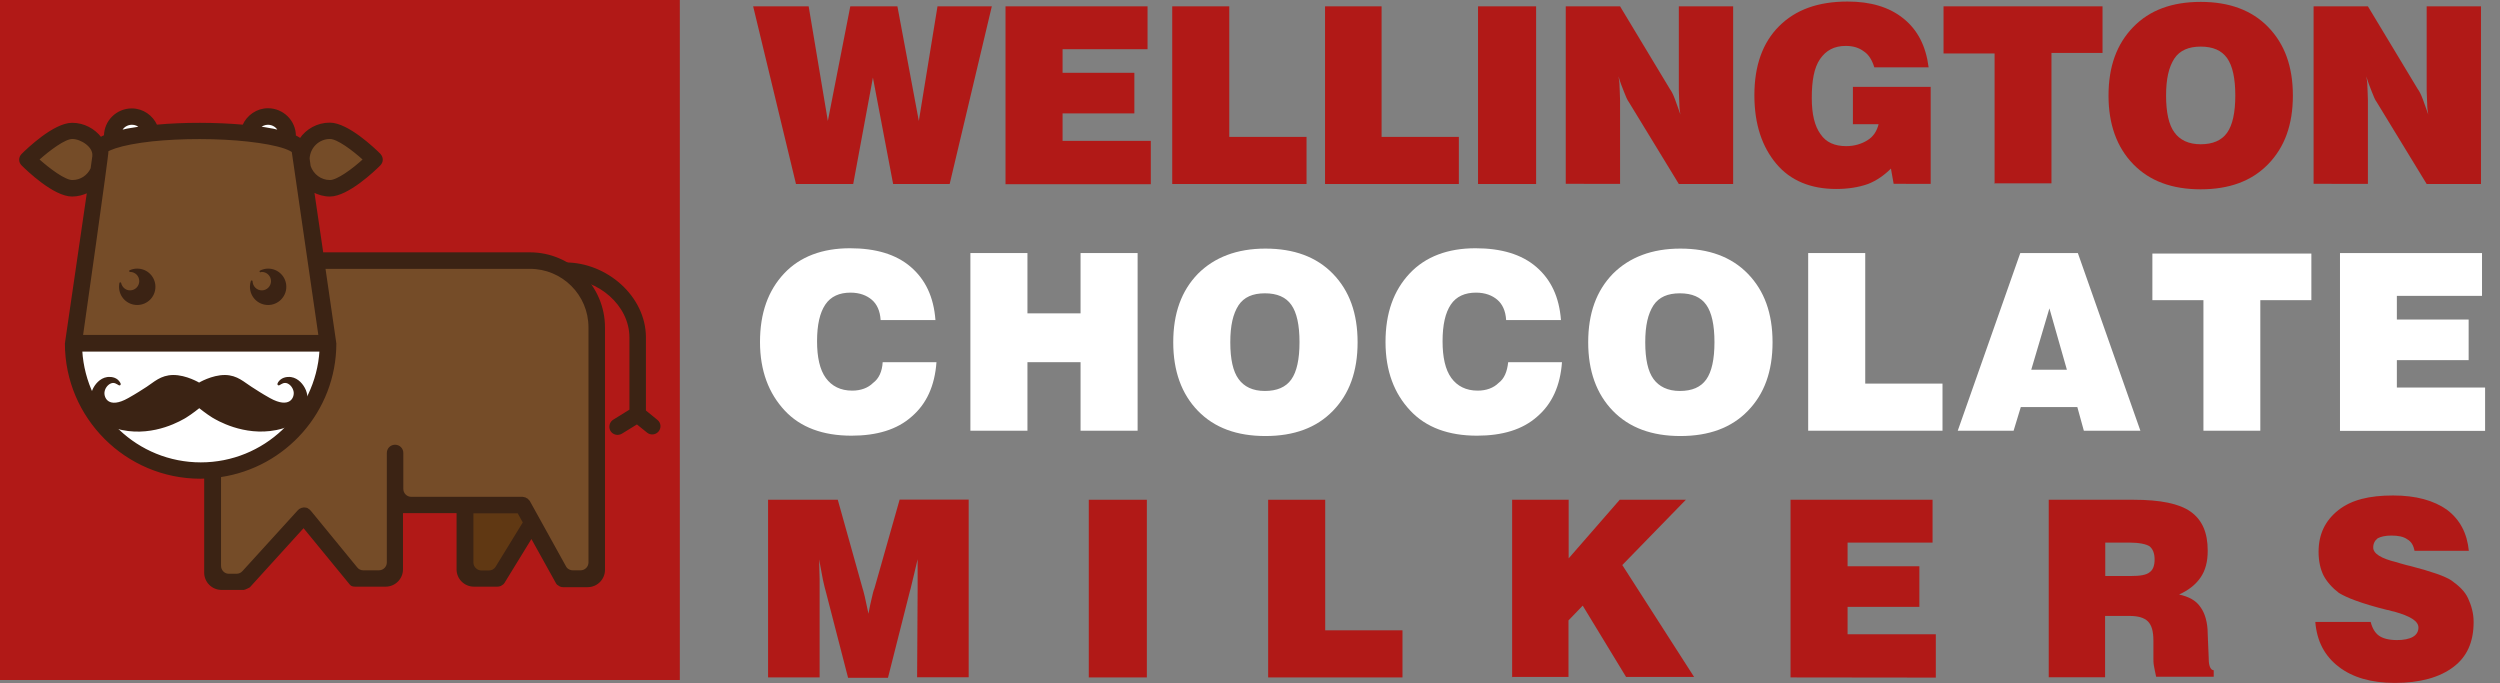 <?xml version="1.0" encoding="utf-8"?>
<!-- Generator: Adobe Illustrator 18.1.1, SVG Export Plug-In . SVG Version: 6.00 Build 0)  -->
<!DOCTYPE svg PUBLIC "-//W3C//DTD SVG 1.1//EN" "http://www.w3.org/Graphics/SVG/1.1/DTD/svg11.dtd">
<svg version="1.1" id="Layer_1" xmlns="http://www.w3.org/2000/svg" xmlns:xlink="http://www.w3.org/1999/xlink" x="0px" y="0px"
	 viewBox="0 0 1459.2 398.7" enable-background="new 0 0 1459.2 398.7" xml:space="preserve">
<rect x="0" y="0" width="1459.2" height="398.7" fill="#808080" stroke="none"/>
<g>
	<g>
		<path fill="#B11917" d="M464.6,107.4l-25-103.7H472l11.2,66.9l13.1-66.9h27.5l12.5,66.9l10.9-66.9h31.7l-24.6,103.7h-33
			l-11.8-62.1l-11.5,62.1L464.6,107.4L464.6,107.4z"/>
		<path fill="#B11917" d="M586.9,107.4V3.7h82.9v25h-49.6v13.8h41.9v23.7h-41.9v16h51.5v25.3H586.9z"/>
		<path fill="#B11917" d="M684.2,107.4V3.7h33.3v76.2h45.1v27.5L684.2,107.4L684.2,107.4z"/>
		<path fill="#B11917" d="M773.4,107.4V3.7h33v76.2h45.1v27.5L773.4,107.4L773.4,107.4z"/>
		<path fill="#B11917" d="M862.7,107.4V3.7h33.9v103.7H862.7z"/>
		<path fill="#B11917" d="M913.9,107.4V3.7h31.7L974.7,52c1,1.3,1.9,3.2,2.9,5.8c1,2.6,1.9,5.4,3.2,9c-0.3-1.9-0.6-3.8-0.6-6.1
			c0-2.2-0.3-4.8-0.3-8v-49h31.7v103.7h-31.7l-29.1-47.7c-1-1.3-1.9-3.5-2.9-6.1c-1-2.6-2.2-5.4-3.2-9c0.3,1.9,0.6,3.8,0.6,5.8
			s0.3,4.8,0.3,8.3v48.6H913.9z"/>
		<path fill="#B11917" d="M1105.3,107.4l-1.6-9c-3.8,3.8-8.3,7-13.4,9c-5.4,1.9-11.5,2.9-18.6,2.9c-14.7,0-26.6-4.8-34.9-14.7
			s-12.8-23-12.8-40c0-17.3,4.8-30.7,14.4-40.3s22.7-14.4,40-14.4c13.4,0,24.3,3.2,32.6,9.9s13.1,16,14.7,28.5h-31.7
			c-1.3-4.2-3.2-7.4-6.1-9.3c-2.9-2.2-6.4-3.2-10.6-3.2c-6.7,0-11.5,2.6-15,7.7c-3.5,5.1-4.8,12.8-4.8,22.7c0,9.3,1.6,16.3,5.1,21.1
			c3.2,4.8,8.3,7,15,7c4.8,0,9-1.3,12.5-3.5c3.5-2.2,5.4-5.4,6.4-9.3h-15V50.7h45.4v56.6H1105.3z"/>
		<path fill="#B11917" d="M1164.2,107.4V31.2h-29.8V3.7h92.8v27.2h-29.8V107h-33.3V107.4z"/>
		<path fill="#B11917" d="M1230.7,55.8c0-17,4.8-30.1,14.4-40c9.6-9.9,22.7-14.7,39.4-14.7c16.6,0,29.8,4.8,39.4,14.7
			s14.4,23,14.4,40s-4.8,30.1-14.4,40s-22.7,14.7-39.4,14.7s-29.8-4.8-39.4-14.7S1230.7,72.5,1230.7,55.8z M1264.3,55.8
			c0,9.9,1.6,17,4.8,21.4c3.2,4.5,8.3,7,15.4,7c7,0,12.2-2.2,15.4-6.7c3.2-4.5,4.8-11.8,4.8-21.8s-1.6-17.3-4.8-21.8
			c-3.2-4.5-8.3-6.7-15.4-6.7c-7,0-12.2,2.2-15.4,7C1265.9,39.2,1264.3,45.9,1264.3,55.8z"/>
		<path fill="#B11917" d="M1350.4,107.4V3.7h31.7l29.1,48.3c1,1.3,1.9,3.2,2.9,5.8s1.9,5.4,3.2,9c-0.3-1.9-0.6-3.8-0.6-6.1
			c0-2.2-0.3-4.8-0.3-8v-49h31.7v103.7h-31.7l-29.1-47.7c-1-1.3-1.9-3.5-2.9-6.1s-2.2-5.4-3.2-9c0.3,1.9,0.6,3.8,0.6,5.8
			s0.3,4.8,0.3,8.3v48.6H1350.4z"/>
		<path fill="#FFFFFF" d="M515.2,211.4h31.4c-1,13.8-5.8,24.3-14.4,31.7c-8.6,7.7-20.5,11.2-35.2,11.2c-16.6,0-29.8-4.8-39-14.7
			s-14.4-23-14.4-40s4.8-30.1,14.1-40c9.3-9.9,22.4-14.7,38.4-14.7c15,0,26.9,3.5,35.5,10.9s13.4,17.6,14.4,31h-32
			c-0.3-5.4-2.2-9.3-5.1-11.8s-7-4.2-12.5-4.2c-6.4,0-11.5,2.2-14.7,7c-3.2,4.8-4.8,11.8-4.8,21.4c0,9.3,1.6,16.6,5.1,21.4
			c3.5,4.8,8.6,7.4,15.4,7.4c5.1,0,9.3-1.6,12.2-4.5C513,221,514.9,216.8,515.2,211.4z"/>
		<path fill="#FFFFFF" d="M566.4,251.4V147.7h33.3v35.2h31v-35.2H664v103.7h-33.3v-40h-31v40H566.4z"/>
		<path fill="#FFFFFF" d="M684.8,199.8c0-17,4.8-30.1,14.4-40c9.6-9.6,22.7-14.7,39.4-14.7c16.6,0,29.8,4.8,39.4,14.7
			s14.4,23,14.4,40c0,17-4.8,30.1-14.4,40c-9.6,9.9-22.7,14.7-39.4,14.7s-29.8-4.8-39.4-14.7C689.6,229.9,684.8,216.5,684.8,199.8z
			 M718.1,199.8c0,9.9,1.6,17,4.8,21.4c3.2,4.5,8.3,7,15.4,7c7,0,12.2-2.2,15.4-6.7c3.2-4.5,4.8-11.8,4.8-21.8s-1.6-17.3-4.8-21.8
			s-8.3-6.7-15.4-6.7s-12.2,2.2-15.4,7C719.7,183.2,718.1,189.9,718.1,199.8z"/>
		<path fill="#FFFFFF" d="M880.3,211.4h31.4c-1,13.8-5.8,24.3-14.4,31.7c-8.6,7.7-20.5,11.2-35.2,11.2c-16.6,0-29.8-4.8-39-14.7
			c-9.3-9.9-14.4-23-14.4-40s4.8-30.1,14.1-40c9.3-9.9,22.4-14.7,38.4-14.7c15,0,26.9,3.5,35.5,10.9c8.6,7.4,13.4,17.6,14.4,31h-32
			c-0.3-5.4-2.2-9.3-5.1-11.8s-7-4.2-12.5-4.2c-6.4,0-11.5,2.2-14.7,7c-3.2,4.8-4.8,11.8-4.8,21.4c0,9.3,1.6,16.6,5.1,21.4
			c3.5,4.8,8.6,7.4,15.4,7.4c5.1,0,9.3-1.6,12.2-4.5C878.1,221,879.7,216.8,880.3,211.4z"/>
		<path fill="#FFFFFF" d="M927,199.8c0-17,4.8-30.1,14.4-40c9.6-9.6,22.7-14.7,39.4-14.7c16.6,0,29.8,4.8,39.4,14.7s14.4,23,14.4,40
			c0,17-4.8,30.1-14.4,40c-9.6,9.9-22.7,14.7-39.4,14.7c-16.6,0-29.8-4.8-39.4-14.7C931.8,229.9,927,216.5,927,199.8z M960.3,199.8
			c0,9.9,1.6,17,4.8,21.4s8.3,7,15.4,7s12.2-2.2,15.4-6.7c3.2-4.5,4.8-11.8,4.8-21.8s-1.6-17.3-4.8-21.8c-3.2-4.5-8.3-6.7-15.4-6.7
			s-12.2,2.2-15.4,7C961.9,183.2,960.3,189.9,960.3,199.8z"/>
		<path fill="#FFFFFF" d="M1055.4,251.4V147.7h33.3v76.2h45.1v27.5H1055.4z"/>
		<path fill="#FFFFFF" d="M1142.7,251.4l36.5-103.7h33.6l36.5,103.7h-33l-3.8-13.8h-33l-4.2,13.8H1142.7z M1185.6,215.8h20.8
			l-10.2-35.8L1185.6,215.8z"/>
		<path fill="#FFFFFF" d="M1286.1,251.4v-76.2h-29.8V148h92.8v27.2h-29.8v76.2H1286.1z"/>
		<path fill="#FFFFFF" d="M1365.8,251.4V147.7h82.9v25H1399v13.8h41.9v23.7H1399v16h51.5v25.3H1365.8z"/>
		<path fill="#B11917" d="M478.4,395.4h-30.1V291.7H489l14.4,51.5c0.3,0.6,0.6,2.2,1.3,4.8c0.6,2.6,1.3,6.1,2.2,10.2
			c0.6-3.5,1.3-6.4,1.9-9c0.6-2.6,1-4.5,1.6-5.8l14.7-51.8h40.3v103.7h-30.1l0.3-50.9c0-3.2,0-6.1,0-9s0-6.1,0-9
			c-1.3,5.4-2.6,11.2-4.2,17.6l-0.3,1l-12.8,50.6H495l-12.8-49.6c-0.6-2.2-1.3-4.8-1.9-7.7c-0.6-2.9-1.3-6.7-2.2-11.8
			c0,4.5,0.3,8.3,0.3,11.5s0,5.8,0,7.7C478.4,345.8,478.4,395.4,478.4,395.4z"/>
		<path fill="#B11917" d="M635.5,395.4V291.7h33.9v103.7L635.5,395.4L635.5,395.4z"/>
		<path fill="#B11917" d="M740.2,395.4V291.7h33.3v76.2h45.1v27.5L740.2,395.4L740.2,395.4z"/>
		<path fill="#B11917" d="M882.6,395.4V291.7h33v34.2l29.8-34.2H984l-37.1,38.1l41.9,65.3h-39.7l-25.3-41.6l-8.3,8.6v33h-33V395.4z"
			/>
		<path fill="#B11917" d="M1045.1,395.4V291.7h82.9v25h-49.6v13.8h41.9v23.7h-41.9v16h51.5v25.3L1045.1,395.4L1045.1,395.4z"/>
		<path fill="#B11917" d="M1195.8,395.4V291.7h49.6c15.4,0,26.6,2.2,33.3,7c6.7,4.8,9.9,12.2,9.9,22.7c0,6.4-1.3,11.5-4.2,15.7
			s-7,7.4-12.5,9.9c5.8,1.3,9.9,3.5,12.5,7.4c2.6,3.5,4.2,9,4.2,15.7l0.6,14.4v0.3c0,4.2,1.3,6.4,2.9,6.4v3.8h-33.6
			c-0.6-2.6-1-4.8-1.3-6.4c-0.3-1.6-0.3-3.2-0.3-4.5v-10.2c0-5.4-1-9-3.2-11.2s-5.8-3.2-10.9-3.2h-14.1v35.8H1195.8z M1228.8,336.2
			h15c5.4,0,9-0.6,10.9-2.2c1.9-1.3,2.9-3.8,2.9-7.4s-1-6.1-2.9-7.7c-1.9-1.3-6.1-2.2-11.8-2.2h-14.1V336.2z"/>
		<path fill="#B11917" d="M1351.4,363h32.3c1,3.8,2.6,6.4,4.8,8c2.2,1.6,5.8,2.6,10.6,2.6c3.8,0,7-0.6,9.3-1.9
			c2.2-1.3,3.2-3.2,3.2-5.4c0-3.8-4.8-6.7-14.1-9.3c-1.9-0.3-3.2-1-4.2-1c-7.7-1.9-13.8-3.8-18.2-5.4c-4.5-1.6-7.7-3.2-9.9-4.5
			c-3.8-2.9-7-6.4-9-10.2c-1.9-3.8-2.9-8.6-2.9-13.8c0-10.2,3.8-18.2,11.5-24.3c7.7-6.1,18.2-8.6,32-8.6c13.4,0,23.7,2.9,31.4,8.3
			c7.7,5.8,11.8,13.8,12.8,24h-31.7c-0.6-3.2-1.9-5.4-4.2-6.7c-2.2-1.6-5.4-2.2-9.3-2.2c-3.5,0-6.1,0.6-8,1.6
			c-1.6,1.3-2.6,2.9-2.6,5.4c0,3.5,4.5,6.4,13.8,8.6c0.6,0.3,1.3,0.3,1.9,0.6c1.3,0.3,3.2,1,6.1,1.6c12.2,3.2,19.8,5.8,23.7,8.3
			c4.5,3.2,8,6.4,9.9,10.6c1.9,4.2,3.2,8.6,3.2,13.8c0,11.5-3.8,20.2-11.8,26.2c-8,6.1-19.5,9.3-34.2,9.3c-13.8,0-24.6-3.2-32.6-9.3
			C1356.8,382.9,1352.3,374.2,1351.4,363z"/>
	</g>
	<rect x="0" fill="#B11917" width="396.8" height="396.9"/>
	<g>
		<path fill="#3B2314" stroke="#3B2314" stroke-width="1.037" stroke-miterlimit="10" d="M383.4,245.5l-6.6-5.4l-0.3,0V197
			c0-23.8-22.6-43.3-46.4-43.3l0,8.6c19.2,0,37.8,15.5,37.8,34.7v42.4l-9.7,6c-1.7,1.1-2.4,3.2-1.8,5c0.1,0.3,0.2,0.6,0.4,0.9
			c1.2,2,3.9,2.6,5.9,1.4l9.1-5.6l6.2,5c1.8,1.5,4.5,1.2,6-0.6C385.5,249.7,385.3,247,383.4,245.5z"/>
		<path fill="#FFFFFF" d="M77,72.3c1.9,0,3.6,0.7,4.9,2c-0.2,0-0.3,0.1-0.5,0.1c-0.8,0.1-1.6,0.3-2.4,0.4c-1.2,0.2-2.5,0.4-3.7,0.6
			c-0.8,0.1-1.6,0.3-2.4,0.5c-0.8,0.2-1.6,0.3-2.4,0.5C71.7,73.9,74.2,72.3,77,72.3L77,72.3z"/>
		<path fill="#FFFFFF" d="M156.4,72.3c2.9,0,5.4,1.7,6.5,4.1c-0.7-0.2-1.5-0.3-2.3-0.5c-0.8-0.2-1.6-0.4-2.5-0.5
			c-1-0.2-2.2-0.4-3.3-0.6c-0.9-0.1-1.9-0.3-2.8-0.4c-0.2,0-0.3-0.1-0.5-0.1C152.7,73.1,154.5,72.3,156.4,72.3L156.4,72.3z"/>
		<path fill="#754C28" d="M192.6,105.6c-5.5,0-10.1-3.6-11.8-8.6l-0.6-4.4c0.3-6.7,5.7-12,12.4-12c4.4,0,13.3,6.6,19.8,12.5
			C205.9,99.1,196.9,105.6,192.6,105.6L192.6,105.6z"/>
		<path fill="#603813" d="M275.8,328.3l0-29.2h26.7l3.2,5.8c0,0,0,0,0,0.1l-16,26.1c-0.9,1.5-2.6,2.4-4.3,2.4h-4.5
			C278.1,333.4,275.8,331.1,275.8,328.3z"/>
		<path fill="#754C28" d="M128.5,330.2v-52.2c38-5.5,67.3-38.2,67.3-77.6c0-0.1,0-0.2-0.1-0.3c0-0.1,0-0.2,0-0.3l-6.3-43.4h119.9
			c19.2,0,34.7,15.5,34.7,34.7v137.2c0,2.8-2.3,5.1-5.1,5.1h-4.6c-1.8,0-3.6-1-4.4-2.6l-21.1-38.1c-0.1-0.2-0.2-0.3-0.4-0.4
			c-0.2-0.2-0.4-0.5-0.6-0.7c-0.2-0.2-0.4-0.3-0.7-0.4c-0.2-0.2-0.5-0.3-0.7-0.4c-0.3-0.1-0.6-0.1-0.9-0.2c-0.2,0-0.4-0.1-0.5-0.1
			H240c-2.8,0-5.1-2.3-5.1-5.1v-21c0-2.4-1.9-4.3-4.3-4.3c-2.4,0-4.3,1.9-4.3,4.3v63.9c0,2.8-2.3,5.1-5.1,5.1H212
			c-1.5,0-3-0.7-3.9-1.9l-27.2-33.2c-0.1-0.1-0.2-0.1-0.3-0.2c-0.1-0.1-0.1-0.2-0.2-0.3c-0.2-0.1-0.3-0.2-0.5-0.3
			c-0.2-0.2-0.5-0.3-0.7-0.5c-0.3-0.1-0.5-0.2-0.8-0.2c-0.3,0-0.5-0.1-0.8-0.1c-0.3,0-0.5,0-0.8,0.1c-0.3,0-0.5,0.1-0.8,0.2
			c-0.3,0.1-0.5,0.3-0.8,0.4c-0.1,0.1-0.3,0.1-0.5,0.3c-0.1,0.1-0.1,0.2-0.2,0.3c-0.1,0.1-0.2,0.1-0.3,0.2l-32.3,35.5
			c-1,1.1-2.3,1.7-3.8,1.7h-4.8C130.7,335.3,128.5,333.1,128.5,330.2z"/>
		<path fill="#FFFFFF" d="M117.2,270.4c-37.1,0-67.5-29.1-69.7-65.7H187C184.7,241.3,154.3,270.4,117.2,270.4L117.2,270.4z"/>
		<path fill="#754C28" d="M47.9,196.1c0,0,15.3-107.3,14.9-108.1c0.7-0.5,2.1-1.1,4.4-1.9c5.1-1.7,12.5-3.1,21.5-4.1
			c17-1.8,38.9-1.8,55.9,0.1c9.1,1,16.5,2.4,21.5,4.1c3.1,1.1,4.3,1.9,4.7,2.3l15.6,107.5H47.9z"/>
		<path fill="#754C28" d="M42.2,105.6c-4.4,0-13.3-6.6-19.9-12.5c6.6-5.9,15.5-12.5,19.9-12.5c5.1,0,12.8,4.8,12.2,10.4
			c0,0.1,0,0.1,0,0.2l-1,7.2C51.4,102.7,47.2,105.6,42.2,105.6L42.2,105.6z"/>
		<path d="M42.2,105.6"/>
		<path fill="#3B2314" stroke="#3B2314" stroke-width="1.037" stroke-linejoin="round" stroke-miterlimit="10" d="M146.9,164.2
			c0.1,3.2,2.7,5.8,5.9,5.8c3.3,0,5.9-2.7,5.9-5.9c0-3.3-2.7-5.9-5.9-5.9c-0.3,0-0.5,0.1-0.8,0.2c1.4-0.7,2.9-1.1,4.5-1.1
			c5.6,0,10.1,4.5,10.1,10.1c0,5.6-4.6,10.1-10.1,10.1c-5.6,0-10.1-4.5-10.1-10.1C146.4,166.2,146.6,165.2,146.9,164.2z"/>
		<path fill="#3B2314" stroke="#3B2314" stroke-width="1.037" stroke-linejoin="round" stroke-miterlimit="10" d="M75.9,170
			c3.3,0,5.9-2.7,5.9-5.9c0-3.3-2.6-5.9-5.9-5.9c1.3-0.6,2.7-0.9,4.2-0.9c5.6,0,10.1,4.5,10.1,10.1c0,5.6-4.5,10.1-10.1,10.1
			c-5.6,0-10.1-4.5-10.1-10.1c0-0.7,0.1-1.4,0.2-2.1C70.8,167.9,73,170,75.9,170z"/>
		<path fill="#3B2314" stroke="#3B2314" stroke-width="1.037" stroke-miterlimit="10" d="M352.6,191.1c0-23.8-19.5-43.3-43.3-43.3
			H188.2l-5.3-36.1c2.9,1.5,6.2,2.5,9.6,2.5c10.5,0,26.1-15,29.1-18c0.8-0.8,1.3-1.9,1.3-3c0-1.2-0.5-2.2-1.3-3.1
			c-3-3-18.6-18-29.1-18c-7.1,0-13.5,3.6-17.2,9.1c-1-0.7-2.1-1.3-3.1-1.8c0-8.7-7.1-15.7-15.8-15.7c-6.3,0-11.9,3.9-14.4,9.6
			c-15.8-1.4-34.8-1.5-50.7,0c-2.5-5.6-8-9.5-14.4-9.5c-8.6,0-15.6,6.9-15.7,15.5c-0.8,0.3-1.6,0.7-2.4,1.2c-3.9-5-9.9-8.3-16.7-8.3
			l0,0c-10.5,0-26.1,15-29.1,18c-0.8,0.8-1.3,1.9-1.3,3c0,1.2,0.5,2.2,1.3,3c3,3,18.6,18,29.1,18c3.3,0,6.4-0.9,9.2-2.2l-12.8,87.8
			c0,0.1,0,0.2,0,0.3c0,0.1-0.1,0.2-0.1,0.3c0,43.3,35.3,78.5,78.6,78.5c0.9,0,1.8-0.1,2.7-0.1v55.4c0,5.3,4.3,9.6,9.6,9.6h13
			c0.6,0,3.2-1.4,3.2-1.4l31.7-34.9l26.9,32.8c0.6,0.7,0.9,1.6,3.3,1.6h17.7c5.3,0,9.6-4.3,9.6-9.6V299h32.3v33.3
			c0,5.3,4.3,9.6,9.6,9.6h13.8c0.5,0,1-0.1,1.5-0.3c0.1,0,0.2-0.1,0.3-0.1c0.4-0.2,0.8-0.5,1.2-0.8c0,0,0.1-0.1,0.1-0.1
			c0.2-0.2,0.4-0.4,0.5-0.6l16.2-26.4l14.6,26.3c0.2,0.4,0.4,0.7,0.7,1c0,0,0,0,0,0c0.4,0.3,0.8,0.6,1.2,0.8c0.1,0,0.2,0.1,0.4,0.2
			c0.5,0.2,1,0.3,1.5,0.3H343c5.3,0,9.6-4.3,9.6-9.6V191.1z M77,72.3c1.9,0,3.6,0.7,4.9,2c-0.2,0-0.3,0.1-0.5,0.1
			c-0.8,0.1-1.6,0.3-2.4,0.4c-1.2,0.2-2.5,0.4-3.7,0.6c-0.8,0.1-1.6,0.3-2.4,0.5c-0.8,0.2-1.6,0.3-2.4,0.5
			C71.7,73.9,74.2,72.3,77,72.3L77,72.3z M156.4,72.3c2.9,0,5.4,1.7,6.5,4.1c-0.7-0.2-1.5-0.3-2.3-0.5c-0.8-0.2-1.6-0.4-2.5-0.5
			c-1-0.2-2.2-0.4-3.3-0.6c-0.9-0.1-1.9-0.3-2.8-0.4c-0.2,0-0.3-0.1-0.5-0.1C152.7,73.1,154.5,72.3,156.4,72.3L156.4,72.3z
			 M192.6,105.6c-5.5,0-10.1-3.6-11.8-8.6l-0.6-4.4c0.3-6.7,5.7-12,12.4-12c4.4,0,13.3,6.6,19.8,12.5
			C205.9,99.1,196.9,105.6,192.6,105.6L192.6,105.6z M275.8,328.3l0-29.2h26.7l3.2,5.8c0,0,0,0,0,0.1l-16,26.1
			c-0.9,1.5-2.6,2.4-4.3,2.4h-4.5C278.1,333.4,275.8,331.1,275.8,328.3z M128.5,330.2v-52.2c38-5.5,67.3-38.2,67.3-77.6
			c0-0.1,0-0.2-0.1-0.3c0-0.1,0-0.2,0-0.3l-6.3-43.4h119.9c19.2,0,34.7,15.5,34.7,34.7v137.2c0,2.8-2.3,5.1-5.1,5.1h-4.6
			c-1.8,0-3.6-1-4.4-2.6l-21.1-38.1c-0.1-0.2-0.2-0.3-0.4-0.4c-0.2-0.2-0.4-0.5-0.6-0.7c-0.2-0.2-0.4-0.3-0.7-0.4
			c-0.2-0.2-0.5-0.3-0.7-0.4c-0.3-0.1-0.6-0.1-0.9-0.2c-0.2,0-0.4-0.1-0.5-0.1H240c-2.8,0-5.1-2.3-5.1-5.1v-21
			c0-2.4-1.9-4.3-4.3-4.3c-2.4,0-4.3,1.9-4.3,4.3v63.9c0,2.8-2.3,5.1-5.1,5.1H212c-1.5,0-3-0.7-3.9-1.9l-27.2-33.2
			c-0.1-0.1-0.2-0.1-0.3-0.2c-0.1-0.1-0.1-0.2-0.2-0.3c-0.2-0.1-0.3-0.2-0.5-0.3c-0.2-0.2-0.5-0.3-0.7-0.5c-0.3-0.1-0.5-0.2-0.8-0.2
			c-0.3,0-0.5-0.1-0.8-0.1c-0.3,0-0.5,0-0.8,0.1c-0.3,0-0.5,0.1-0.8,0.2c-0.3,0.1-0.5,0.3-0.8,0.4c-0.1,0.1-0.3,0.1-0.5,0.3
			c-0.1,0.1-0.1,0.2-0.2,0.3c-0.1,0.1-0.2,0.1-0.3,0.2l-32.3,35.5c-1,1.1-2.3,1.7-3.8,1.7h-4.8C130.7,335.3,128.5,333.1,128.5,330.2
			z M117.2,270.4c-37.1,0-67.5-29.1-69.7-65.7H187C184.7,241.3,154.3,270.4,117.2,270.4L117.2,270.4z M47.9,196.1
			c0,0,15.3-107.3,14.9-108.1c0.7-0.5,2.1-1.1,4.4-1.9c5.1-1.7,12.5-3.1,21.5-4.1c17-1.8,38.9-1.8,55.9,0.1c9.1,1,16.5,2.4,21.5,4.1
			c3.1,1.1,4.3,1.9,4.7,2.3l15.6,107.5H47.9z M42.2,105.6c-4.4,0-13.3-6.6-19.9-12.5c6.6-5.9,15.5-12.5,19.9-12.5
			c5.1,0,12.8,4.8,12.2,10.4c0,0.1,0,0.1,0,0.2l-1,7.2C51.4,102.7,47.2,105.6,42.2,105.6L42.2,105.6z M42.2,105.6"/>
		<path fill="#3B2314" stroke="#3B2314" stroke-width="1.037" stroke-miterlimit="10" d="M54.4,227.8c1.3-3.1,4.2-6.6,8.2-7.2
			c0.7-0.1,3.7-0.4,5.8,1.4c1,0.9,1.8,2.2,1.5,2.4c-0.3,0.4-1.9-1.5-4-1.4c-2.3,0.1-4.9,2.5-5.4,5.6c-0.6,3.9,2.8,10.9,14.6,4.2
			c5-2.8,7.5-4.5,10.8-6.6c4.2-2.7,8-6.7,15.1-6.8c7.6-0.1,15.2,4.5,15.2,4.5s7.6-4.6,15.2-4.5c7,0.1,10.9,4.2,15.1,6.8
			c3.3,2.1,5.8,3.8,10.8,6.6c11.8,6.6,15.2-0.3,14.6-4.2c-0.5-3.1-3.1-5.6-5.4-5.6c-2.1-0.1-3.7,1.8-4,1.4c-0.3-0.3,0.5-1.6,1.5-2.4
			c2.2-1.8,5.2-1.5,5.8-1.4c4,0.6,6.9,4.1,8.2,7.2c3,7.3-1.8,14.5-2.1,14.9c-3.7,4.7-9,6.6-14.7,7.8c-18.9,3.8-34.8-5.9-37-7.2
			c-3.3-2-7.9-5.7-7.9-5.7s-4.6,3.7-7.9,5.7c-2.2,1.3-18.1,11.1-37,7.2c-5.7-1.2-11-3-14.7-7.8C56.2,242.3,51.4,235.1,54.4,227.8z"
			/>
	</g>
</g>
</svg>
